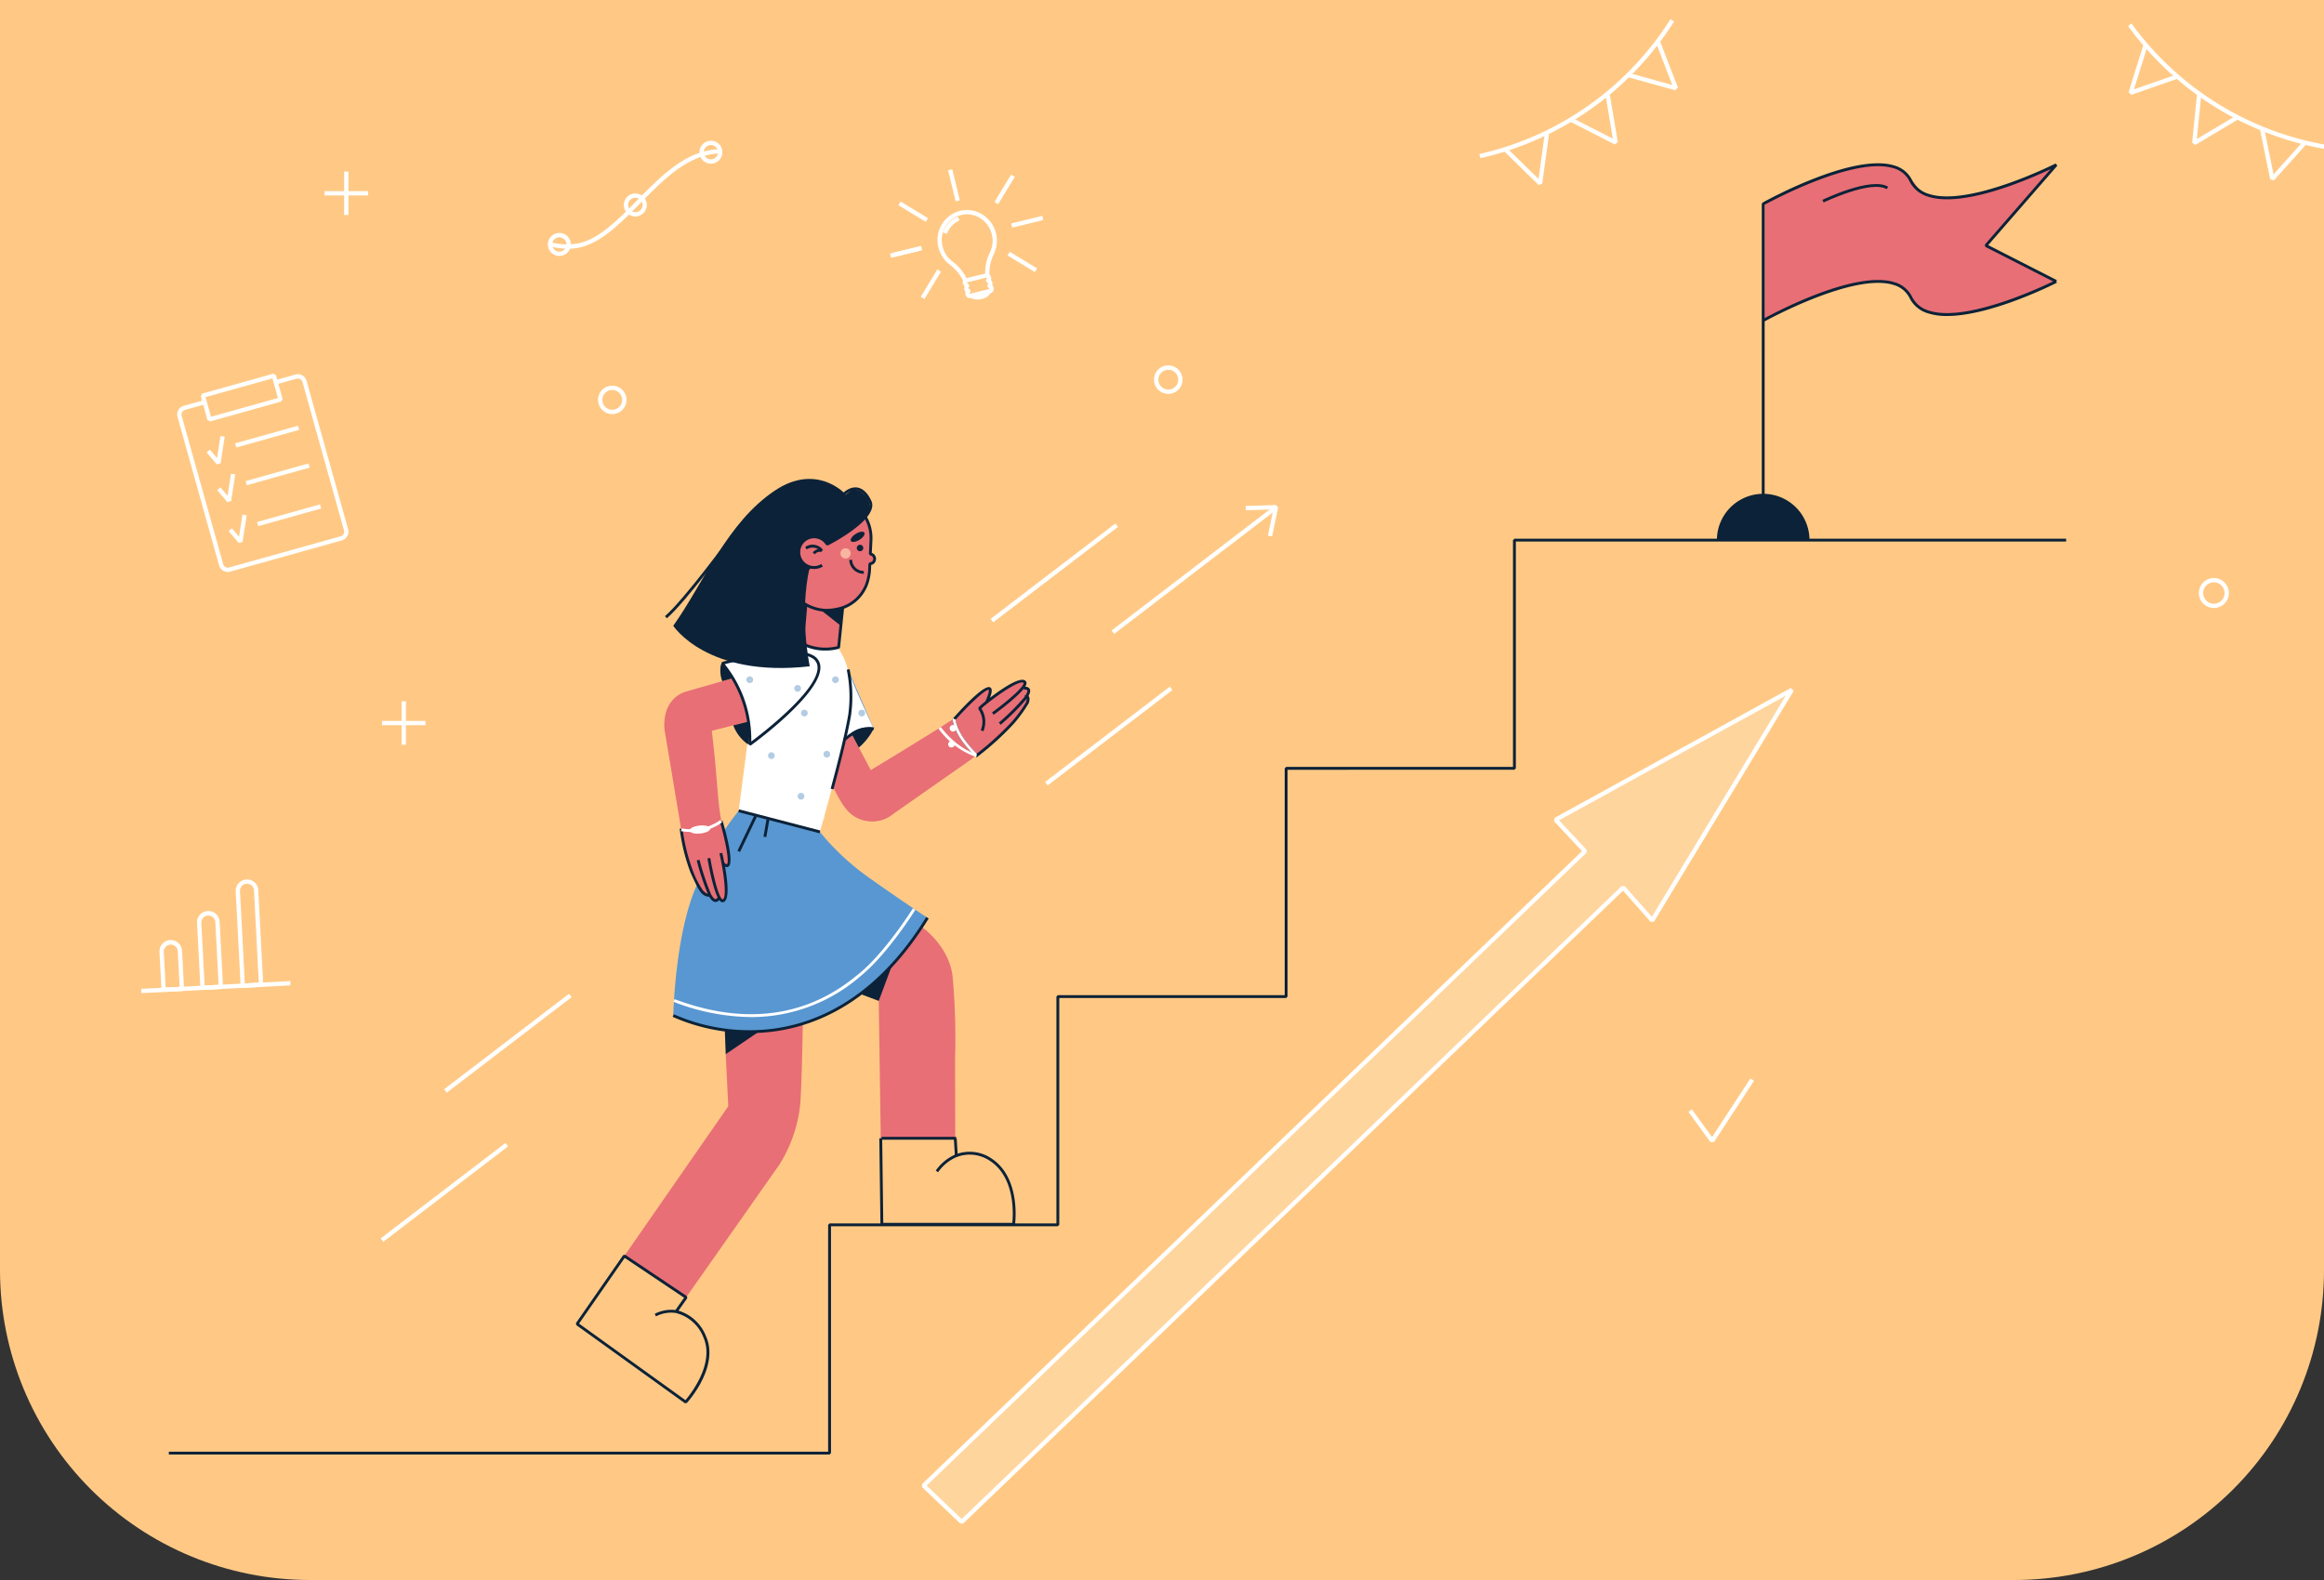 <svg xmlns="http://www.w3.org/2000/svg" xmlns:xlink="http://www.w3.org/1999/xlink" width="375" height="255" viewBox="0 0 375 255">
  <rect x="0" y="0" width="375" height="255" fill="#333333" stroke="none"/>
  <defs>
    <clipPath id="clip-path">
      <path id="Rectangle_23927" data-name="Rectangle 23927" d="M0,0H375a0,0,0,0,1,0,0V205a50,50,0,0,1-50,50H50A50,50,0,0,1,0,205V0A0,0,0,0,1,0,0Z"/>
    </clipPath>
  </defs>
  <g id="Mask_Group_227" data-name="Mask Group 227" clip-path="url(#clip-path)">
    <g id="Background" transform="translate(-0.17)">
      <rect id="Rectangle_23868" data-name="Rectangle 23868" width="415" height="277" transform="translate(0.17)" fill="#ffc985"/>
      <g id="Group_51927" data-name="Group 51927" transform="translate(238.887 3.093)">
        <path id="Path_564156" data-name="Path 564156" d="M1413.895,40.741l-.15-.675a49.282,49.282,0,0,0,30.831-21.759l.588.366A49.981,49.981,0,0,1,1413.895,40.741Z" transform="translate(-1413.745 -18.306)" fill="#fff"/>
      </g>
      <g id="Group_51928" data-name="Group 51928" transform="translate(262.841 6.567)">
        <path id="Path_564157" data-name="Path 564157" d="M1563.159,46.867l-7.651-2.117.185-.667,6.988,1.933-2.662-6.9.646-.249,2.909,7.544Z" transform="translate(-1555.508 -38.865)" fill="#fff"/>
      </g>
      <g id="Group_51929" data-name="Group 51929" transform="translate(253.645 14.969)">
        <path id="Path_564158" data-name="Path 564158" d="M1508.155,96.925l-7.068-3.612.315-.616,6.456,3.3-1.219-7.3.682-.114,1.333,7.975Z" transform="translate(-1501.086 -88.585)" fill="#fff"/>
      </g>
      <g id="Group_51930" data-name="Group 51930" transform="translate(242.764 21.547)">
        <path id="Path_564159" data-name="Path 564159" d="M1442.365,135.821l-5.676-5.549.484-.495,5.184,5.069,1-7.329.686.094-1.1,8.01Z" transform="translate(-1436.689 -127.517)" fill="#fff"/>
      </g>
      <g id="Group_51931" data-name="Group 51931" transform="translate(343.553 3.795)">
        <path id="Path_564160" data-name="Path 564160" d="M2065.8,42.855a49.98,49.98,0,0,1-32.636-19.99l.562-.4a49.28,49.28,0,0,0,32.179,19.71Z" transform="translate(-2033.165 -22.461)" fill="#fff"/>
      </g>
      <g id="Group_51932" data-name="Group 51932" transform="translate(343.644 7.15)">
        <path id="Path_564161" data-name="Path 564161" d="M2034.147,50.463l-.444-.43,2.413-7.717.66.206-2.208,7.061,6.848-2.383.227.654Z" transform="translate(-2033.703 -42.316)" fill="#fff"/>
      </g>
      <g id="Group_51933" data-name="Group 51933" transform="translate(353.892 15.006)">
        <path id="Path_564162" data-name="Path 564162" d="M2094.876,97.185l-.521-.332.811-8.044.688.069-.742,7.361,6.229-3.712.354.594Z" transform="translate(-2094.355 -88.809)" fill="#fff"/>
      </g>
      <g id="Group_51934" data-name="Group 51934" transform="translate(364.874 20.892)">
        <path id="Path_564163" data-name="Path 564163" d="M2161.559,131.864l-.6-.162-1.615-7.922.678-.138,1.478,7.249,4.844-5.4.515.462Z" transform="translate(-2159.347 -123.642)" fill="#fff"/>
      </g>
      <g id="Group_51943" data-name="Group 51943" transform="translate(28.765 60.311)">
        <g id="Group_51935" data-name="Group 51935" transform="translate(0 0.088)">
          <path id="Path_564164" data-name="Path 564164" d="M178.393,389.359a1.465,1.465,0,0,1-1.409-1.069l-6.7-23.95a1.464,1.464,0,0,1,1.014-1.8l3.377-.945.187.666-3.377.945a.771.771,0,0,0-.534.949l6.7,23.949a.771.771,0,0,0,.949.535l18.008-5.037a.77.77,0,0,0,.535-.949l-6.7-23.95a.77.77,0,0,0-.949-.534l-3.273.915-.187-.666,3.273-.915a1.462,1.462,0,0,1,1.8,1.014l6.7,23.95a1.464,1.464,0,0,1-1.014,1.8l-18.008,5.037A1.464,1.464,0,0,1,178.393,389.359Z" transform="translate(-170.231 -357.448)" fill="#fff"/>
        </g>
        <g id="Group_51936" data-name="Group 51936" transform="translate(3.805)">
          <path id="Path_564165" data-name="Path 564165" d="M194.251,364.633l-.426-.24-1.072-3.834.24-.426,11.463-3.206.426.24L205.953,361l-.24.426Zm-.739-3.927.886,3.168,10.8-3.02-.886-3.168Z" transform="translate(-192.752 -356.926)" fill="#fff"/>
        </g>
        <g id="Group_51937" data-name="Group 51937" transform="translate(4.745 10.053)">
          <path id="Path_564166" data-name="Path 564166" d="M199.959,421l-1.646-1.926.526-.45L200,419.981l.55-3.562.684.105-.665,4.308Z" transform="translate(-198.313 -416.418)" fill="#fff"/>
        </g>
        <g id="Group_51938" data-name="Group 51938" transform="translate(9.335 8.401)">
          <rect id="Rectangle_23869" data-name="Rectangle 23869" width="10.546" height="0.692" transform="translate(0 2.843) rotate(-15.638)" fill="#fff"/>
        </g>
        <g id="Group_51939" data-name="Group 51939" transform="translate(6.448 16.141)">
          <path id="Path_564167" data-name="Path 564167" d="M210.036,457.032l-1.646-1.926.526-.45,1.156,1.353.55-3.562.684.105-.664,4.308Z" transform="translate(-208.391 -452.447)" fill="#fff"/>
        </g>
        <g id="Group_51940" data-name="Group 51940" transform="translate(11.038 14.489)">
          <rect id="Rectangle_23870" data-name="Rectangle 23870" width="10.546" height="0.692" transform="translate(0 2.843) rotate(-15.638)" fill="#fff"/>
        </g>
        <g id="Group_51941" data-name="Group 51941" transform="translate(8.294 22.743)">
          <path id="Path_564168" data-name="Path 564168" d="M220.964,496.1l-1.646-1.926.526-.45L221,495.082l.55-3.562.684.105-.665,4.307Z" transform="translate(-219.318 -491.52)" fill="#fff"/>
        </g>
        <g id="Group_51942" data-name="Group 51942" transform="translate(12.884 21.092)">
          <rect id="Rectangle_23871" data-name="Rectangle 23871" width="10.546" height="0.692" transform="translate(0 2.843) rotate(-15.638)" fill="#fff"/>
        </g>
      </g>
      <g id="Group_51956" data-name="Group 51956" transform="translate(143.787 27.32)">
        <g id="Group_51944" data-name="Group 51944" transform="translate(7.666 6.569)">
          <path id="Path_564169" data-name="Path 564169" d="M900.464,212.049a7.186,7.186,0,0,0-2.229-2.69,5.007,5.007,0,0,1-1.784-2.763,4.851,4.851,0,0,1,3.48-5.9,4.681,4.681,0,0,1,3.628.6,4.947,4.947,0,0,1,2.178,3.039,5,5,0,0,1-.335,3.324,7,7,0,0,0-.727,3.367l-.678.139a7.531,7.531,0,0,1,.781-3.8,4.3,4.3,0,0,0,.287-2.861,4.259,4.259,0,0,0-1.874-2.617,4,4,0,0,0-3.1-.513,4.159,4.159,0,0,0-2.971,5.067,4.31,4.31,0,0,0,1.532,2.378,7.72,7.72,0,0,1,2.474,3.051Z" transform="translate(-896.307 -200.557)" fill="#fff"/>
        </g>
        <g id="Group_51945" data-name="Group 51945" transform="translate(11.734 16.799)">
          <path id="Path_564170" data-name="Path 564170" d="M921.543,265.1a.712.712,0,0,1-.411-.133.816.816,0,0,1-.316-.472.827.827,0,0,1,.015-.45l-.03-.031a.84.84,0,0,1-.191-.362.924.924,0,0,0-.215-.89.754.754,0,0,1,.538-.884l3.114-.759a.753.753,0,0,1,.884.537.834.834,0,0,1,0,.5l.031.033a.837.837,0,0,1,.175.81l.031.033h0a.834.834,0,0,1,.188.36.811.811,0,0,1-.062.564.7.7,0,0,1-.453.364l-3.139.765A.657.657,0,0,1,921.543,265.1Zm2.668-3.309h0l-3.113.759a.089.089,0,0,0-.021.086.114.114,0,0,0,.056.087.4.4,0,0,1,.167.667.106.106,0,0,0-.016.1.141.141,0,0,0,.031.061.442.442,0,0,1,.3.307.4.4,0,0,1-.108.381.108.108,0,0,0-.013.095.122.122,0,0,0,.045.073l3.143-.76a.135.135,0,0,0,.007-.091.142.142,0,0,0-.03-.06.068.068,0,0,0-.024-.018.4.4,0,0,1-.165-.671.11.11,0,0,0,.013-.095.14.14,0,0,0-.03-.059.447.447,0,0,1-.3-.31.4.4,0,0,1,.111-.381.117.117,0,0,0,.008-.1C924.254,261.809,924.219,261.793,924.211,261.793Zm-3.285,1.592.008,0Zm3.826-.937-.008.008Z" transform="translate(-920.382 -261.101)" fill="#fff"/>
        </g>
        <g id="Group_51946" data-name="Group 51946" transform="translate(12.928 19.373)">
          <path id="Path_564171" data-name="Path 564171" d="M928.6,277.981a1.765,1.765,0,0,1-1.152-.358l.144-.6,2.835-.691.4.464a2.138,2.138,0,0,1-1.524,1.1A2.991,2.991,0,0,1,928.6,277.981Z" transform="translate(-927.449 -276.333)" fill="#fff"/>
        </g>
        <g id="Group_51947" data-name="Group 51947" transform="translate(8.526 7.632)">
          <path id="Path_564172" data-name="Path 564172" d="M902.066,209.62l-.668-.18a4.362,4.362,0,0,1,2.4-2.59l.29.628A3.7,3.7,0,0,0,902.066,209.62Z" transform="translate(-901.398 -206.851)" fill="#fff"/>
        </g>
        <g id="Group_51948" data-name="Group 51948" transform="translate(0.452 12.403)">
          <rect id="Rectangle_23872" data-name="Rectangle 23872" width="4.594" height="0.692" transform="translate(0 1.089) rotate(-13.709)" fill="#fff"/>
        </g>
        <g id="Group_51949" data-name="Group 51949" transform="translate(1.353 5.211)">
          <rect id="Rectangle_23873" data-name="Rectangle 23873" width="0.692" height="5.159" transform="translate(0 0.591) rotate(-58.703)" fill="#fff"/>
        </g>
        <g id="Group_51950" data-name="Group 51950" transform="translate(0 12.38)">
          <rect id="Rectangle_23874" data-name="Rectangle 23874" width="5.159" height="0.692" transform="matrix(0.972, -0.237, 0.237, 0.972, 0, 1.223)" fill="#fff"/>
        </g>
        <g id="Group_51951" data-name="Group 51951" transform="translate(19.551 7.52)">
          <rect id="Rectangle_23875" data-name="Rectangle 23875" width="5.159" height="0.692" transform="translate(0 1.223) rotate(-13.712)" fill="#fff"/>
        </g>
        <g id="Group_51952" data-name="Group 51952" transform="translate(9.366)">
          <rect id="Rectangle_23876" data-name="Rectangle 23876" width="0.692" height="5.159" transform="translate(0 0.164) rotate(-13.703)" fill="#fff"/>
        </g>
        <g id="Group_51953" data-name="Group 51953" transform="translate(16.856 0.865)">
          <rect id="Rectangle_23877" data-name="Rectangle 23877" width="5.159" height="0.692" transform="matrix(0.52, -0.854, 0.854, 0.52, 0, 4.408)" fill="#fff"/>
        </g>
        <g id="Group_51954" data-name="Group 51954" transform="translate(4.954 16.168)">
          <rect id="Rectangle_23878" data-name="Rectangle 23878" width="5.159" height="0.692" transform="translate(0 4.408) rotate(-58.692)" fill="#fff"/>
        </g>
        <g id="Group_51955" data-name="Group 51955" transform="translate(18.962 13.318)">
          <rect id="Rectangle_23879" data-name="Rectangle 23879" width="0.692" height="5.159" transform="translate(0 0.591) rotate(-58.704)" fill="#fff"/>
        </g>
      </g>
      <g id="Group_51957" data-name="Group 51957" transform="translate(55.704 27.694)">
        <rect id="Rectangle_23880" data-name="Rectangle 23880" width="0.692" height="7.007" fill="#fff"/>
      </g>
      <g id="Group_51958" data-name="Group 51958" transform="translate(64.972 113.19)">
        <rect id="Rectangle_23881" data-name="Rectangle 23881" width="0.692" height="7.007" fill="#fff"/>
      </g>
      <g id="Group_51959" data-name="Group 51959" transform="translate(61.815 116.348)">
        <rect id="Rectangle_23882" data-name="Rectangle 23882" width="7.007" height="0.692" fill="#fff"/>
      </g>
      <g id="Group_51960" data-name="Group 51960" transform="translate(88.813 24.054)">
        <path id="Path_564173" data-name="Path 564173" d="M528.589,158.44a12.361,12.361,0,0,1-2.988-.394l.168-.671a9.959,9.959,0,0,0,4.678.168c3.257-.765,6.2-3.749,9.312-6.908,3.471-3.522,7.061-7.164,11.445-8.035a12.916,12.916,0,0,1,2.106-.245l.022.691a12.213,12.213,0,0,0-1.993.232c-4.176.829-7.689,4.394-11.087,7.841-3.186,3.232-6.2,6.286-9.647,7.1A8.807,8.807,0,0,1,528.589,158.44Z" transform="translate(-525.601 -142.355)" fill="#fff"/>
      </g>
      <g id="Group_51961" data-name="Group 51961" transform="translate(88.583 37.608)">
        <path id="Path_564174" data-name="Path 564174" d="M526.082,226.262a1.855,1.855,0,1,1,.328-.029A1.835,1.835,0,0,1,526.082,226.262Zm0-3.006a1.157,1.157,0,1,0,1.139.955A1.155,1.155,0,0,0,526.087,223.256Z" transform="translate(-524.237 -222.564)" fill="#fff"/>
      </g>
      <g id="Group_51962" data-name="Group 51962" transform="translate(100.838 31.233)">
        <path id="Path_564175" data-name="Path 564175" d="M598.609,188.539a1.852,1.852,0,1,1,.327-.029A1.854,1.854,0,0,1,598.609,188.539Zm0-3.007a1.157,1.157,0,0,0-.663,2.106,1.144,1.144,0,0,0,.865.19,1.157,1.157,0,0,0-.2-2.3Z" transform="translate(-596.764 -184.84)" fill="#fff"/>
      </g>
      <g id="Group_51963" data-name="Group 51963" transform="translate(113.037 22.715)">
        <path id="Path_564176" data-name="Path 564176" d="M670.8,138.13a1.849,1.849,0,1,1,1.824-2.173h0a1.852,1.852,0,0,1-1.824,2.173Zm0-3.007a1.171,1.171,0,0,0-.2.018,1.157,1.157,0,1,0,.2-.018Z" transform="translate(-668.957 -134.431)" fill="#fff"/>
      </g>
      <g id="Group_51964" data-name="Group 51964" transform="translate(186.394 58.986)">
        <path id="Path_564177" data-name="Path 564177" d="M1105.38,353.669a2.3,2.3,0,1,1,.406-.036A2.31,2.31,0,0,1,1105.38,353.669Zm.005-3.893a1.62,1.62,0,0,0-.281.025,1.6,1.6,0,1,0,.281-.025Z" transform="translate(-1103.092 -349.084)" fill="#fff"/>
      </g>
      <g id="Group_51965" data-name="Group 51965" transform="translate(96.669 62.245)">
        <path id="Path_564178" data-name="Path 564178" d="M574.383,372.953a2.292,2.292,0,1,1,2.262-2.694h0a2.292,2.292,0,0,1-1.856,2.658A2.309,2.309,0,0,1,574.383,372.953Zm.006-3.893a1.606,1.606,0,0,0-.281.025,1.6,1.6,0,1,0,.281-.025Z" transform="translate(-572.095 -368.368)" fill="#fff"/>
      </g>
      <g id="Group_51966" data-name="Group 51966" transform="translate(25.903 151.758)">
        <path id="Path_564179" data-name="Path 564179" d="M153.982,906.448l-.364-.327-.317-6.09a1.825,1.825,0,1,1,3.644-.19l.317,6.091-.327.364Zm1.142-7.645h-.059a1.134,1.134,0,0,0-1.072,1.19l.3,5.745,2.262-.118-.3-5.745A1.134,1.134,0,0,0,155.123,898.8Z" transform="translate(-153.298 -898.11)" fill="#fff"/>
      </g>
      <g id="Group_51967" data-name="Group 51967" transform="translate(31.962 147.069)">
        <path id="Path_564180" data-name="Path 564180" d="M190.066,883.064l-.363-.328-.544-10.451a1.825,1.825,0,1,1,3.644-.19l.544,10.451-.327.364Zm.915-12.006h-.059a1.135,1.135,0,0,0-1.072,1.19l.527,10.105,2.262-.118-.526-10.106A1.134,1.134,0,0,0,190.98,871.058Z" transform="translate(-189.155 -870.365)" fill="#fff"/>
      </g>
      <g id="Group_51968" data-name="Group 51968" transform="translate(38.202 141.941)">
        <path id="Path_564181" data-name="Path 564181" d="M227.244,857.5l-.364-.327-.794-15.242a1.827,1.827,0,0,1,1.727-1.917,1.824,1.824,0,0,1,1.917,1.727l.794,15.242-.327.364Zm.666-16.8-.061,0a1.134,1.134,0,0,0-1.072,1.19l.776,14.9,2.262-.118-.776-14.9a1.132,1.132,0,0,0-1.129-1.074Z" transform="translate(-226.084 -840.013)" fill="#fff"/>
      </g>
      <g id="Group_51969" data-name="Group 51969" transform="translate(22.948 158.339)">
        <rect id="Rectangle_23883" data-name="Rectangle 23883" width="24.086" height="0.692" transform="translate(0 1.254) rotate(-2.984)" fill="#fff"/>
      </g>
      <g id="Group_51970" data-name="Group 51970" transform="translate(52.547 30.852)">
        <rect id="Rectangle_23884" data-name="Rectangle 23884" width="7.007" height="0.692" fill="#fff"/>
      </g>
      <g id="Group_51971" data-name="Group 51971" transform="translate(354.981 93.291)">
        <path id="Path_564182" data-name="Path 564182" d="M2103.218,556.939a2.419,2.419,0,1,1,.579-.071A2.423,2.423,0,0,1,2103.218,556.939Zm0-4.145a1.727,1.727,0,1,0,1.676,1.313A1.725,1.725,0,0,0,2103.217,552.794Z" transform="translate(-2100.799 -552.102)" fill="#fff"/>
      </g>
      <g id="Group_51972" data-name="Group 51972" transform="translate(272.623 174.05)">
        <path id="Path_564183" data-name="Path 564183" d="M1616.947,1040.321l-3.547-4.88.559-.407,3.252,4.474,6.181-9.469.579.378-6.455,9.889Z" transform="translate(-1613.401 -1030.039)" fill="#fff"/>
      </g>
    </g>
    <g id="Characters" transform="translate(27.246 26.354)">
      <g id="Group_51973" data-name="Group 51973" transform="translate(121.535 84.684)">
        <path id="Path_564184" data-name="Path 564184" d="M1023.034,658.919l-38.119,20.96,4.748,5.082L882.925,787.341l6.157,5.87L995.82,690.83l4.685,5.3Z" transform="translate(-882.685 -658.615)" fill="#ffd59e"/>
        <path id="Path_564185" data-name="Path 564185" d="M887.665,791.971l-6.157-5.87v-.5L988,683.456l-4.515-4.832.086-.539,38.119-20.96.463.482-22.53,37.213-.555.05-4.447-5.031L888.143,791.971Zm-5.418-6.121,5.656,5.392L994.4,689.09l.5.02,4.374,4.949,21.617-35.706-36.6,20.124,4.445,4.757-.013.486Z" transform="translate(-881.507 -657.125)" fill="#fff"/>
      </g>
      <path id="Path_564186" data-name="Path 564186" d="M1686.126,163.737l-.035,18.655s10.615-5.291,16.738-5.905,6.851,2.48,6.851,2.48.952,4.089,9.183,2.452a49.02,49.02,0,0,0,14.094-5.128l-11.043-5.813,10.948-12.571s-17.1,7.9-21.77,3.88c0,0-2.367-4.3-5.646-4.174S1697.133,158.212,1686.126,163.737Z" transform="translate(-1428.602 -157.332)" fill="#e86f75"/>
      <g id="Group_51975" data-name="Group 51975" transform="translate(0 60.584)">
        <g id="Group_51974" data-name="Group 51974">
          <path id="Path_564187" data-name="Path 564187" d="M268.866,662.309H162.255v-.461h106.38V625.241l.231-.231h36.606V588.4l.231-.231h36.606V551.567l.231-.231h36.606V514.73l.231-.231H468.4v.461H379.607v36.606l-.231.231H342.77V588.4l-.231.231H305.934v36.606l-.231.231H269.1v36.606Z" transform="translate(-162.255 -514.5)" fill="#0c2238"/>
        </g>
      </g>
      <g id="Group_51976" data-name="Group 51976" transform="translate(257.033)">
        <path id="Path_564188" data-name="Path 564188" d="M1683.853,216.774h-.461V162.508l.119-.2c.592-.331,14.594-8.073,21.271-5.993a4.54,4.54,0,0,1,2.862,2.349,4.386,4.386,0,0,0,2.684,2.228c6.471,2.155,20.344-4.833,20.483-4.9l.278.357-11.163,12.819,11.094,5.655-.21.411-11.357-5.789-.069-.357L1730,156.9c-3.379,1.6-14.133,6.323-19.814,4.432a4.831,4.831,0,0,1-2.952-2.461,4.094,4.094,0,0,0-2.585-2.113c-6.179-1.925-19.4,5.131-20.791,5.89Z" transform="translate(-1683.392 -155.96)" fill="#0c2238"/>
      </g>
      <g id="Group_51977" data-name="Group 51977" transform="translate(257.152 18.83)">
        <path id="Path_564189" data-name="Path 564189" d="M1684.317,274.146l-.224-.4c.593-.331,14.589-8.072,21.271-5.992a4.539,4.539,0,0,1,2.862,2.349,4.387,4.387,0,0,0,2.685,2.228c6.471,2.155,20.344-4.833,20.483-4.9l.209.411c-.5.252-10.661,5.37-17.722,5.371a9.927,9.927,0,0,1-3.116-.44,4.83,4.83,0,0,1-2.952-2.461,4.1,4.1,0,0,0-2.586-2.113C1698.736,266.17,1684.461,274.066,1684.317,274.146Z" transform="translate(-1684.093 -267.396)" fill="#0c2238"/>
      </g>
      <g id="Group_51978" data-name="Group 51978" transform="translate(266.817 3.35)">
        <path id="Path_564190" data-name="Path 564190" d="M1741.493,178.754l-.2-.415c.321-.155,7.894-3.783,10.611-2.118l-.241.393C1749.159,175.081,1741.569,178.717,1741.493,178.754Z" transform="translate(-1741.292 -175.784)" fill="#0c2238"/>
      </g>
      <path id="Path_564191" data-name="Path 564191" d="M1640.546,479.125a7.47,7.47,0,0,1,14.941,0Z" transform="translate(-1390.753 -418.311)" fill="#0c2238"/>
      <g id="Group_51979" data-name="Group 51979" transform="translate(152.119 55.394)">
        <rect id="Rectangle_23885" data-name="Rectangle 23885" width="32.935" height="0.692" transform="matrix(0.794, -0.608, 0.608, 0.794, 0, 20.009)" fill="#fff"/>
      </g>
      <g id="Group_51980" data-name="Group 51980" transform="translate(132.597 58.127)">
        <rect id="Rectangle_23886" data-name="Rectangle 23886" width="25.358" height="0.692" transform="translate(0 15.405) rotate(-37.41)" fill="#fff"/>
      </g>
      <g id="Group_51981" data-name="Group 51981" transform="translate(141.375 84.458)">
        <rect id="Rectangle_23887" data-name="Rectangle 23887" width="25.358" height="0.692" transform="matrix(0.794, -0.607, 0.607, 0.794, 0, 15.404)" fill="#fff"/>
      </g>
      <g id="Group_51982" data-name="Group 51982" transform="translate(34.186 158.1)">
        <rect id="Rectangle_23888" data-name="Rectangle 23888" width="25.359" height="0.692" transform="matrix(0.794, -0.607, 0.607, 0.794, 0, 15.404)" fill="#fff"/>
      </g>
      <g id="Group_51983" data-name="Group 51983" transform="translate(44.423 134.037)">
        <rect id="Rectangle_23889" data-name="Rectangle 23889" width="25.358" height="0.692" transform="translate(0 15.405) rotate(-37.408)" fill="#fff"/>
      </g>
      <g id="Group_51984" data-name="Group 51984" transform="translate(173.766 55.154)">
        <path id="Path_564192" data-name="Path 564192" d="M1194.865,487.441l-.677-.142.889-4.227-4.439.141-.022-.692,4.879-.155.35.417Z" transform="translate(-1190.615 -482.366)" fill="#fff"/>
      </g>
      <path id="Path_564193" data-name="Path 564193" d="M654.5,774.358l13.108,3.419a39.925,39.925,0,0,0,8.155,7.551c5.289,3.749,9.2,6.309,9.2,6.309s-7.782,12.887-18.471,16.539a30.226,30.226,0,0,1-22.545-.765s.279-13.462,3.893-21.252S651.977,777.625,654.5,774.358Z" transform="translate(-562.554 -669.865)" fill="#5897d1"/>
      <path id="Path_564194" data-name="Path 564194" d="M807.6,639.419l4.127,9.549s-2.656-.877-4.805,2.226Z" transform="translate(-697.99 -557.727)" fill="#5897d1"/>
      <path id="Path_564195" data-name="Path 564195" d="M703.177,613.037s4.39,1.725,6.913.923a10.752,10.752,0,0,1,1.545,3.3c.673,2.2,4.251,9.808,4.251,9.808s-2.432-1.045-4.543,1.625l-4.14,15.022L694.094,640.3l1.453-11.14a13.741,13.741,0,0,0-.908-7.423,26.828,26.828,0,0,0-3.047-5.257l3.469-1.225Z" transform="translate(-602.148 -535.803)" fill="#fff"/>
      <path id="Path_564196" data-name="Path 564196" d="M613.579,982.74l.412,8.409L597.222,1015.3l9.97,6.683,15.088-21.474a22.821,22.821,0,0,0,3.346-9.888c.307-5.273.384-12.789.384-12.789s-6.012,1.392-8.126,1.263Z" transform="translate(-523.724 -838.958)" fill="#e86f75"/>
      <path id="Path_564197" data-name="Path 564197" d="M847.012,885.313s4.343,2.918,4.987,7.929a113.339,113.339,0,0,1,.4,13.494l.031,12.69h-12.02l-.339-23.162,1.525-4.091A28.841,28.841,0,0,0,847.012,885.313Z" transform="translate(-725.538 -762.071)" fill="#e86f75"/>
      <path id="Path_564198" data-name="Path 564198" d="M799.263,658.7l3.082,5.841s12.468-7.537,13.794-8.6,3.069-3.428,4.65-4.373.651,1.4.651,1.4l1.714-1.082s3.9-2.548,4.032-1.563-.486,1.123-.486,1.123,1.193-.49,1.13.371-.206.921-.206.921.255.311-.38,1.566a22.863,22.863,0,0,1-4.793,5.384,42.736,42.736,0,0,0-3.88,3.107l-12.579,8.808a5.345,5.345,0,0,1-4.658,1.086c-2.829-.639-3.819-3.057-5.13-5.5l2.079-7.491Z" transform="translate(-689.084 -566.607)" fill="#e86f75"/>
      <path id="Path_564199" data-name="Path 564199" d="M646.566,647.472l-7.806,2.234s-3.776.917-3.381,6.04l3.04,18.2s.788,4.6,2.54,7.267c0,0,.83,1.306,1.772,1.344,0,0,.878,1.4,1.593.532,0,0,.645.739.815.052s-.1-5.533-.1-5.533.558.472.76-.456-.76-4.808-.76-4.808-.713-1.552-1.093-6.771-.925-9.565-.925-9.565l5.908-1.492S649.162,652.473,646.566,647.472Z" transform="translate(-555.409 -564.419)" fill="#e86f75"/>
      <path id="Path_564200" data-name="Path 564200" d="M765.223,494.632s-5.2-1.393-5.685.664.612,16.73.612,16.73a14.149,14.149,0,0,0,4.148.875c1.917.017,2.393-.6,2.393-.6l.627-6.289s3.071-1.094,3.9-3.864.417-3.045.417-3.045.776-.259.767-.824-.684-.911-.684-.911a17.3,17.3,0,0,0,0-4.352,3.815,3.815,0,0,0-1.678-1.888Z" transform="translate(-658.509 -434.496)" fill="#e86f75"/>
      <g id="Group_51985" data-name="Group 51985" transform="translate(133.919 84.474)">
        <path id="Path_564201" data-name="Path 564201" d="M955.1,662.025l-.3-.349a37.559,37.559,0,0,0,4.116-4.1c.591-.827.487-1.081.46-1.123-.075-.118-.373-.119-.516-.093l-.082-.454c.073-.014.723-.117.987.3.22.348.065.883-.474,1.638A37.026,37.026,0,0,1,955.1,662.025Z" transform="translate(-954.795 -655.883)" fill="#0c2238"/>
      </g>
      <path id="Path_564202" data-name="Path 564202" d="M671.474,459.675s-4.518-4.746-11.061-.419c-7.821,5.172-11.5,14.881-16.485,21.88,0,0,5.455,8.44,22.026,6.536,0,0-1.776-8.328,0-16.038,0,0-2.877-.9-1.462-3.575s4.236-.336,4.236-.336Z" transform="translate(-562.539 -406.494)" fill="#0c2238"/>
      <g id="Group_51986" data-name="Group 51986" transform="translate(102.693 61.569)">
        <path id="Path_564203" data-name="Path 564203" d="M771.548,521.875l-.349-.3a1.6,1.6,0,0,1,.864-.547,1.745,1.745,0,0,0-1.848.058l-.216-.408a2.094,2.094,0,0,1,2.851.468l-.275.342A.969.969,0,0,0,771.548,521.875Z" transform="translate(-770 -520.331)" fill="#0c2238"/>
      </g>
      <path id="Path_564204" data-name="Path 564204" d="M819.219,520.689a.523.523,0,1,0,.644-.365A.523.523,0,0,0,819.219,520.689Z" transform="translate(-708.193 -458.74)" fill="#0c2238"/>
      <path id="Path_564205" data-name="Path 564205" d="M803.638,524.3a.824.824,0,1,0,1.014-.574A.824.824,0,0,0,803.638,524.3Z" transform="translate(-695.236 -461.56)" fill="#fab5a0"/>
      <g id="Group_51987" data-name="Group 51987" transform="translate(109.791 63.977)">
        <path id="Path_564206" data-name="Path 564206" d="M814.343,536.85A2.321,2.321,0,0,1,812,534.623l.459-.046a1.855,1.855,0,0,0,1.882,1.812l.016.461Z" transform="translate(-812.002 -534.577)" fill="#0c2238"/>
      </g>
      <path id="Path_564207" data-name="Path 564207" d="M813.4,509.3c.165.264.784.173,1.381-.2s.948-.893.783-1.156-.784-.173-1.382.2S813.236,509.032,813.4,509.3Z" transform="translate(-703.34 -448.337)" fill="#0c2238"/>
      <g id="Group_51988" data-name="Group 51988" transform="translate(102.664 56.782)">
        <path id="Path_564208" data-name="Path 564208" d="M773.287,507.589q-.113,0-.224,0a7.416,7.416,0,0,1-3.238-.96l.25-.388a7.009,7.009,0,0,0,3.01.887,7.535,7.535,0,0,0,1.6-.138,6.126,6.126,0,0,0,5.124-4.849,6.826,6.826,0,0,0,.191-1.3l.048-1.016.227-.22a.465.465,0,0,0,.157-.025.483.483,0,0,0,.314-.238.569.569,0,0,0,.044-.447.494.494,0,0,0-.451-.376l-.218-.241.106-2.236a6.574,6.574,0,0,0-.98-3.791l.392-.243a7.034,7.034,0,0,1,1.048,4.056l-.1,2.034a.975.975,0,0,1,.638.657,1.032,1.032,0,0,1-.081.812.929.929,0,0,1-.586.457l-.064.016-.039.824a7.13,7.13,0,0,1-.2,1.37,6.6,6.6,0,0,1-5.492,5.216A8.825,8.825,0,0,1,773.287,507.589Z" transform="translate(-769.825 -491.998)" fill="#0c2238"/>
      </g>
      <g id="Group_51989" data-name="Group 51989" transform="translate(101.411 52.308)">
        <path id="Path_564209" data-name="Path 564209" d="M765.123,478.689a2.705,2.705,0,1,1,1.136-5.158c1.122-4.573,3.239-7.776,5.3-8,.77-.08,1.878.223,2.791,2.14,1.394,2.926-6.667,7.054-7.011,7.228l-.3-.086a2.245,2.245,0,1,0-.751,3.084l.24.394A2.691,2.691,0,0,1,765.123,478.689Zm1.553-4.918a2.68,2.68,0,0,1,.635.627c2.336-1.215,7.593-4.486,6.621-6.525-.44-.923-1.2-2-2.326-1.879C769.75,466.192,767.727,469.386,766.676,473.771Z" transform="translate(-762.413 -465.524)" fill="#0c2238"/>
      </g>
      <path id="Path_564210" data-name="Path 564210" d="M786.239,475.075l.984.655,2.174-1.177,2.117-1.631,1.717-1.727.78-1.206-.262-1.167-.35-.66-.977-.878-1.193-.4-1.341,1.045-1.433,1.628-1.295,2.271L786.5,473.9Z" transform="translate(-680.802 -414.348)" fill="#0c2238"/>
      <path id="Path_564211" data-name="Path 564211" d="M785.839,581.73l3.061,2.406.237-2.757Z" transform="translate(-680.469 -509.495)" fill="#0c2238"/>
      <g id="Group_51990" data-name="Group 51990" transform="translate(98.509 52.539)">
        <path id="Path_564212" data-name="Path 564212" d="M752.62,492.991a7.961,7.961,0,0,1-3.751-.907l-.121-.223.527-6.171c-2.352-1.426-3.851-4.559-4.021-8.42-.176-4,1.1-7.546,3.242-9.04a6.546,6.546,0,0,1,7.994.056l-.3.348a5.994,5.994,0,0,0-7.428-.026c-1.988,1.385-3.212,4.857-3.045,8.641s1.631,6.806,3.917,8.115l.115.22-.526,6.162a8.029,8.029,0,0,0,5.368.543l.641-6.249.459.047-.657,6.406-.159.2A8.019,8.019,0,0,1,752.62,492.991Z" transform="translate(-745.237 -466.89)" fill="#0c2238"/>
      </g>
      <path id="Path_564213" data-name="Path 564213" d="M751.972,481.45s-4.143,1.963-4.7-1.9,1.643-8.69,3.1-9.7a7.223,7.223,0,0,1,7.97.562l-4.128,6.02s-2.392-.7-3.4.524S749.281,480.045,751.972,481.45Z" transform="translate(-648.344 -416.026)" fill="#0c2238"/>
      <g id="Group_51991" data-name="Group 51991" transform="translate(89.121 78.718)">
        <path id="Path_564214" data-name="Path 564214" d="M694.437,637.075l-.366-.192a19.03,19.03,0,0,0-4.391-12.925l.116-.369c.454-.127,11.165-3.091,14.72-1.069a2.183,2.183,0,0,1,1.1,1.336C706.759,628.1,694.94,636.711,694.437,637.075Zm-4.176-13.134a19.414,19.414,0,0,1,4.277,12.485c2.026-1.518,11.586-8.906,10.631-12.45a1.717,1.717,0,0,0-.883-1.055C701.24,621.188,692.141,623.447,690.261,623.942Z" transform="translate(-689.68 -621.816)" fill="#0c2238"/>
      </g>
      <g id="Group_51992" data-name="Group 51992" transform="translate(91.888 104.27)">
        <rect id="Rectangle_23890" data-name="Rectangle 23890" width="0.461" height="13.547" transform="matrix(0.252, -0.968, 0.968, 0.252, 0, 0.446)" fill="#0c2238"/>
      </g>
      <g id="Group_51993" data-name="Group 51993" transform="translate(106.792 81.645)">
        <path id="Path_564215" data-name="Path 564215" d="M794.7,658.545l-.445-.121c.968-3.562,2.244-8.518,2.829-11.9a21.319,21.319,0,0,0-.236-7.289l.451-.095a21.83,21.83,0,0,1,.24,7.462C796.951,650,795.671,654.973,794.7,658.545Z" transform="translate(-794.255 -639.139)" fill="#0c2238"/>
      </g>
      <g id="Group_51994" data-name="Group 51994" transform="translate(98.562 77.301)">
        <path id="Path_564216" data-name="Path 564216" d="M745.9,615.224l-.357-.292c1.05-1.28,3.564-1.494,3.67-1.5l.037.46C749.231,613.891,746.83,614.1,745.9,615.224Z" transform="translate(-745.548 -613.429)" fill="#0c2238"/>
      </g>
      <g id="Group_51995" data-name="Group 51995" transform="translate(81.29 121.652)">
        <path id="Path_564217" data-name="Path 564217" d="M655.829,894.622a30.554,30.554,0,0,1-12.5-2.62l.208-.412a30.242,30.242,0,0,0,13.985,2.522c7.34-.426,17.935-3.931,26.73-18.211l.393.242c-8.905,14.458-19.662,18-27.118,18.43C656.953,894.607,656.385,894.622,655.829,894.622Z" transform="translate(-643.333 -875.901)" fill="#0c2238"/>
      </g>
      <g id="Group_51996" data-name="Group 51996" transform="translate(126.663 157.341)">
        <rect id="Rectangle_23891" data-name="Rectangle 23891" width="0.461" height="2.947" transform="translate(0 0.029) rotate(-3.545)" fill="#0c2238"/>
      </g>
      <g id="Group_51997" data-name="Group 51997" transform="translate(97.173 103.342)">
        <rect id="Rectangle_23892" data-name="Rectangle 23892" width="0.461" height="8.736" transform="translate(0 0.448) rotate(-76.161)" fill="#fff"/>
      </g>
      <path id="Path_564218" data-name="Path 564218" d="M688.975,634.668a4.816,4.816,0,0,0,.211,2.695l1.7-.487S689.486,634.621,688.975,634.668Z" transform="translate(-599.887 -553.778)" fill="#0c2238"/>
      <path id="Path_564219" data-name="Path 564219" d="M701.242,689.778a6.536,6.536,0,0,0,2.393,3.073l.248-1.744-.2-1.947Z" transform="translate(-610.167 -599.063)" fill="#0c2238"/>
      <path id="Path_564220" data-name="Path 564220" d="M817.53,695.117a9.992,9.992,0,0,1-2.4,3.06l-1.229-2.331A4.237,4.237,0,0,1,817.53,695.117Z" transform="translate(-703.793 -603.876)" fill="#0c2238"/>
      <g id="Group_51998" data-name="Group 51998" transform="translate(105.425 53.947)">
        <path id="Path_564221" data-name="Path 564221" d="M786.622,481.308l-.458-.055c.306-2.539,2.922-5.888,3.033-6.029l.363.285C789.533,475.543,786.913,478.9,786.622,481.308Z" transform="translate(-786.164 -475.224)" fill="#0c2238"/>
      </g>
      <path id="Path_564222" data-name="Path 564222" d="M698.727,984.281l-5.407,3.671-.143-3.847Z" transform="translate(-603.465 -844.17)" fill="#0c2238"/>
      <path id="Path_564223" data-name="Path 564223" d="M828.489,921.836l-2.152,5.771-2.81-1.056Z" transform="translate(-711.79 -792.422)" fill="#0c2238"/>
      <g id="Group_51999" data-name="Group 51999" transform="translate(91.748 105.289)">
        <rect id="Rectangle_23893" data-name="Rectangle 23893" width="6.274" height="0.461" transform="matrix(0.432, -0.902, 0.902, 0.432, 0, 5.66)" fill="#0c2238"/>
      </g>
      <g id="Group_52000" data-name="Group 52000" transform="translate(95.951 105.873)">
        <rect id="Rectangle_23894" data-name="Rectangle 23894" width="2.841" height="0.461" transform="translate(0 2.798) rotate(-79.982)" fill="#0c2238"/>
      </g>
      <g id="Group_52001" data-name="Group 52001" transform="translate(81.439 120.259)">
        <path id="Path_564224" data-name="Path 564224" d="M656.739,885.193a35.417,35.417,0,0,1-12.523-2.463l.163-.432c16.925,6.374,26.591-1.519,29.767-4.112,4.3-3.514,8.639-10.46,8.683-10.53l.392.243c-.044.07-4.418,7.08-8.782,10.644A26.85,26.85,0,0,1,656.739,885.193Z" transform="translate(-644.216 -867.657)" fill="#fff"/>
      </g>
      <g id="Group_52002" data-name="Group 52002" transform="translate(114.642 157.352)">
        <path id="Path_564225" data-name="Path 564225" d="M862.38,1101.3H841.124l-.231-.228-.178-13.89.461-.006.175,13.662h20.823c.123-1.174.542-7.268-3.585-9.992a5.811,5.811,0,0,0-5.538-.572,7.043,7.043,0,0,0-2.856,2.393l-.374-.269a7.507,7.507,0,0,1,3.045-2.546,6.268,6.268,0,0,1,5.978.61c4.8,3.168,3.775,10.566,3.764,10.641Z" transform="translate(-840.716 -1087.18)" fill="#0c2238"/>
      </g>
      <g id="Group_52003" data-name="Group 52003" transform="translate(65.687 176.152)">
        <path id="Path_564226" data-name="Path 564226" d="M568.576,1222.4l-17.525-12.61-.055-.319,7.622-10.977.318-.06,9.97,6.683.06.324-1.422,2.018a6.973,6.973,0,0,1,4.433,4.1c2.211,4.932-2.878,10.573-3.1,10.811ZM551.5,1209.549l17.171,12.355c.795-.936,4.774-5.936,2.881-10.157a6.412,6.412,0,0,0-4.443-3.912,5.277,5.277,0,0,0-3.206.552l-.183-.423a5.839,5.839,0,0,1,3.329-.607l1.4-1.986-9.585-6.425Z" transform="translate(-550.996 -1198.435)" fill="#0c2238"/>
      </g>
      <g id="Group_52004" data-name="Group 52004" transform="translate(88.905 106.113)">
        <path id="Path_564227" data-name="Path 564227" d="M689.528,791.428a1.318,1.318,0,0,1-.773-.423l.317-.335c.35.332.468.293.469.293.407-.249-.114-3.4-1.137-6.888l.443-.13c.6,2.035,1.884,6.831.935,7.412A.482.482,0,0,1,689.528,791.428Z" transform="translate(-688.403 -783.945)" fill="#0c2238"/>
      </g>
      <g id="Group_52005" data-name="Group 52005" transform="translate(86.913 111.282)">
        <path id="Path_564228" data-name="Path 564228" d="M679.052,822.512a.53.53,0,0,1-.3-.095c-1.052-.693-2.036-6.336-2.145-6.977l.455-.077c.4,2.346,1.277,6.23,1.943,6.669.022.015.038.021.043.018.7-.169.28-3.981-.506-7.415l.45-.1c.407,1.779,1.622,7.611.165,7.966A.474.474,0,0,1,679.052,822.512Z" transform="translate(-676.612 -814.533)" fill="#0c2238"/>
      </g>
      <g id="Group_52006" data-name="Group 52006" transform="translate(85.181 112.406)">
        <path id="Path_564229" data-name="Path 564229" d="M669.392,828c-.4,0-.778-.356-1.155-1.086a39.942,39.942,0,0,1-1.876-5.61l.446-.117a40.516,40.516,0,0,0,1.84,5.516c.4.769.667.837.748.837h.005c.163-.006.318-.253.368-.371l.426.176c-.027.065-.274.634-.773.656Z" transform="translate(-666.361 -821.188)" fill="#0c2238"/>
      </g>
      <g id="Group_52007" data-name="Group 52007" transform="translate(82.43 107.353)">
        <path id="Path_564230" data-name="Path 564230" d="M654.659,802.3a1.784,1.784,0,0,1-1.116-.639c-.118-.117-.476-.472-1.716-3.252a30.471,30.471,0,0,1-1.749-7.065l.458-.059a30.685,30.685,0,0,0,1.71,6.931,13.882,13.882,0,0,0,1.622,3.116c.563.556.821.526.859.488l.379.261a.5.5,0,0,1-.373.214A.652.652,0,0,1,654.659,802.3Z" transform="translate(-650.078 -791.282)" fill="#0c2238"/>
      </g>
      <g id="Group_52008" data-name="Group 52008" transform="translate(126.453 84.529)">
        <path id="Path_564231" data-name="Path 564231" d="M914.335,667.441c-2.238-2.226-3.386-4.07-3.724-5.979l.069-.208.047-.045c1.487-1.671,5.077-5.528,5.982-4.943.4.257.286.977-.386,2.486l-.422-.187c.735-1.652.56-1.905.553-1.915-.423-.153-2.88,2.057-5.368,4.849.346,1.769,1.454,3.507,3.573,5.616Z" transform="translate(-910.611 -656.206)" fill="#0c2238"/>
      </g>
      <g id="Group_52009" data-name="Group 52009" transform="translate(126.453 89.532)">
        <path id="Path_564232" data-name="Path 564232" d="M914.335,692.047c-2.238-2.226-3.386-4.07-3.724-5.979l.069-.208.047-.045.188.2.15-.027c.32,1.809,1.429,3.577,3.595,5.732Z" transform="translate(-910.611 -685.815)" fill="#fff"/>
      </g>
      <g id="Group_52010" data-name="Group 52010" transform="translate(130.631 83.357)">
        <path id="Path_564233" data-name="Path 564233" d="M936.142,657.578l-.429-.169a3.5,3.5,0,0,0-.376-3.386l.023-.314.556-.512c1.422-1.166,6.1-4.851,7.068-3.705a.505.505,0,0,1,.108.4c-.151,1.251-4.765,4.645-5.291,5.028l-.272-.373c1.923-1.4,5.009-3.919,5.1-4.711a.082.082,0,0,0,0-.047c-.462-.549-3.689,1.523-6.413,3.756l-.4.366A3.991,3.991,0,0,1,936.142,657.578Z" transform="translate(-935.336 -649.274)" fill="#0c2238"/>
      </g>
      <g id="Group_52011" data-name="Group 52011" transform="translate(130.046 85.835)">
        <path id="Path_564234" data-name="Path 564234" d="M932.155,673.99l-.281-.366a46.319,46.319,0,0,0,5.957-5.381,20.264,20.264,0,0,0,2.311-3.164c.181-.552.074-.668.073-.669-.023-.022-.1-.016-.146,0l-.15-.436a.627.627,0,0,1,.619.109c.213.208.227.582.043,1.143a22.857,22.857,0,0,1-2.39,3.309A45.694,45.694,0,0,1,932.155,673.99Z" transform="translate(-931.874 -663.934)" fill="#0c2238"/>
      </g>
      <g id="Group_52012" data-name="Group 52012" transform="translate(82.647 106.003)">
        <path id="Path_564235" data-name="Path 564235" d="M653,785.207a10.532,10.532,0,0,1-1.635-.13l.072-.456a8.119,8.119,0,0,0,6.258-1.327l.3.35A7.965,7.965,0,0,1,653,785.207Z" transform="translate(-651.364 -783.293)" fill="#fff"/>
      </g>
      <path id="Path_564236" data-name="Path 564236" d="M662.918,788.852c.037.356-.678.721-1.6.817s-1.694-.115-1.732-.471.678-.721,1.6-.816S662.882,788.5,662.918,788.852Z" transform="translate(-575.551 -681.499)" fill="#fff"/>
      <g id="Group_52013" data-name="Group 52013" transform="translate(115.013 157.125)">
        <rect id="Rectangle_23895" data-name="Rectangle 23895" width="12.023" height="0.461" fill="#0c2238"/>
      </g>
      <g id="Group_52014" data-name="Group 52014" transform="translate(80.051 60.144)">
        <path id="Path_564237" data-name="Path 564237" d="M636.305,525.188l-.3-.349c3.132-2.716,10.542-12.844,10.616-12.945l.373.272C646.686,512.584,639.477,522.437,636.305,525.188Z" transform="translate(-636.003 -511.894)" fill="#0c2238"/>
      </g>
      <g id="Group_52015" data-name="Group 52015" transform="translate(103.849 52.716)">
        <path id="Path_564238" data-name="Path 564238" d="M777.295,474.457l-.455-.075a12.307,12.307,0,0,1,2.917-6.444l.325.327A12.088,12.088,0,0,0,777.295,474.457Z" transform="translate(-776.84 -467.938)" fill="#0c2238"/>
      </g>
      <g id="Group_52016" data-name="Group 52016" transform="translate(124.186 90.975)">
        <path id="Path_564239" data-name="Path 564239" d="M903.286,699.2a12.691,12.691,0,0,1-6.09-4.584l.38-.262c.024.034,2.394,3.415,5.837,4.4Z" transform="translate(-897.196 -694.356)" fill="#fff"/>
      </g>
      <circle id="Ellipse_3954" data-name="Ellipse 3954" cx="0.529" cy="0.529" r="0.529" transform="translate(125.754 93.231)" fill="#fff"/>
      <path id="Path_564240" data-name="Path 564240" d="M908.972,693.017a.529.529,0,1,1-.529-.529A.529.529,0,0,1,908.972,693.017Z" transform="translate(-781.917 -601.828)" fill="#fff"/>
      <g id="Group_52018" data-name="Group 52018" transform="translate(93.187 82.807)">
        <g id="Group_52017" data-name="Group 52017">
          <path id="Path_564241" data-name="Path 564241" d="M796.683,646.558a.543.543,0,1,1-.543-.543A.543.543,0,0,1,796.683,646.558Z" transform="translate(-781.765 -646.015)" fill="#b3cce3"/>
          <path id="Path_564242" data-name="Path 564242" d="M767,678.385a.543.543,0,1,1-.543-.543A.543.543,0,0,1,767,678.385Z" transform="translate(-757.099 -672.464)" fill="#b3cce3"/>
          <path id="Path_564243" data-name="Path 564243" d="M788.458,717.686a.543.543,0,1,1-.543-.543A.543.543,0,0,1,788.458,717.686Z" transform="translate(-774.93 -705.124)" fill="#b3cce3"/>
          <path id="Path_564244" data-name="Path 564244" d="M821.811,678.385a.543.543,0,1,1-.543-.543A.543.543,0,0,1,821.811,678.385Z" transform="translate(-802.647 -672.464)" fill="#b3cce3"/>
          <path id="Path_564245" data-name="Path 564245" d="M760.576,654.813a.543.543,0,1,1-.543-.543A.543.543,0,0,1,760.576,654.813Z" transform="translate(-751.759 -652.875)" fill="#b3cce3"/>
          <circle id="Ellipse_3955" data-name="Ellipse 3955" cx="0.543" cy="0.543" r="0.543" fill="#b3cce3"/>
          <path id="Path_564246" data-name="Path 564246" d="M735.532,719.057a.543.543,0,1,1-.543-.543A.543.543,0,0,1,735.532,719.057Z" transform="translate(-730.947 -706.263)" fill="#b3cce3"/>
          <path id="Path_564247" data-name="Path 564247" d="M763.789,757.858a.543.543,0,1,1-.543-.543A.543.543,0,0,1,763.789,757.858Z" transform="translate(-754.429 -738.508)" fill="#b3cce3"/>
        </g>
      </g>
      <g id="Group_52019" data-name="Group 52019" transform="translate(108.777 90.97)">
        <path id="Path_564248" data-name="Path 564248" d="M806.313,696.628l-.31-.341c2.789-2.535,4.939-1.9,5.029-1.874l-.138.44.069-.22-.068.221C810.876,694.848,808.892,694.285,806.313,696.628Z" transform="translate(-806.003 -694.323)" fill="#0c2238"/>
      </g>
    </g>
  </g>
</svg>
